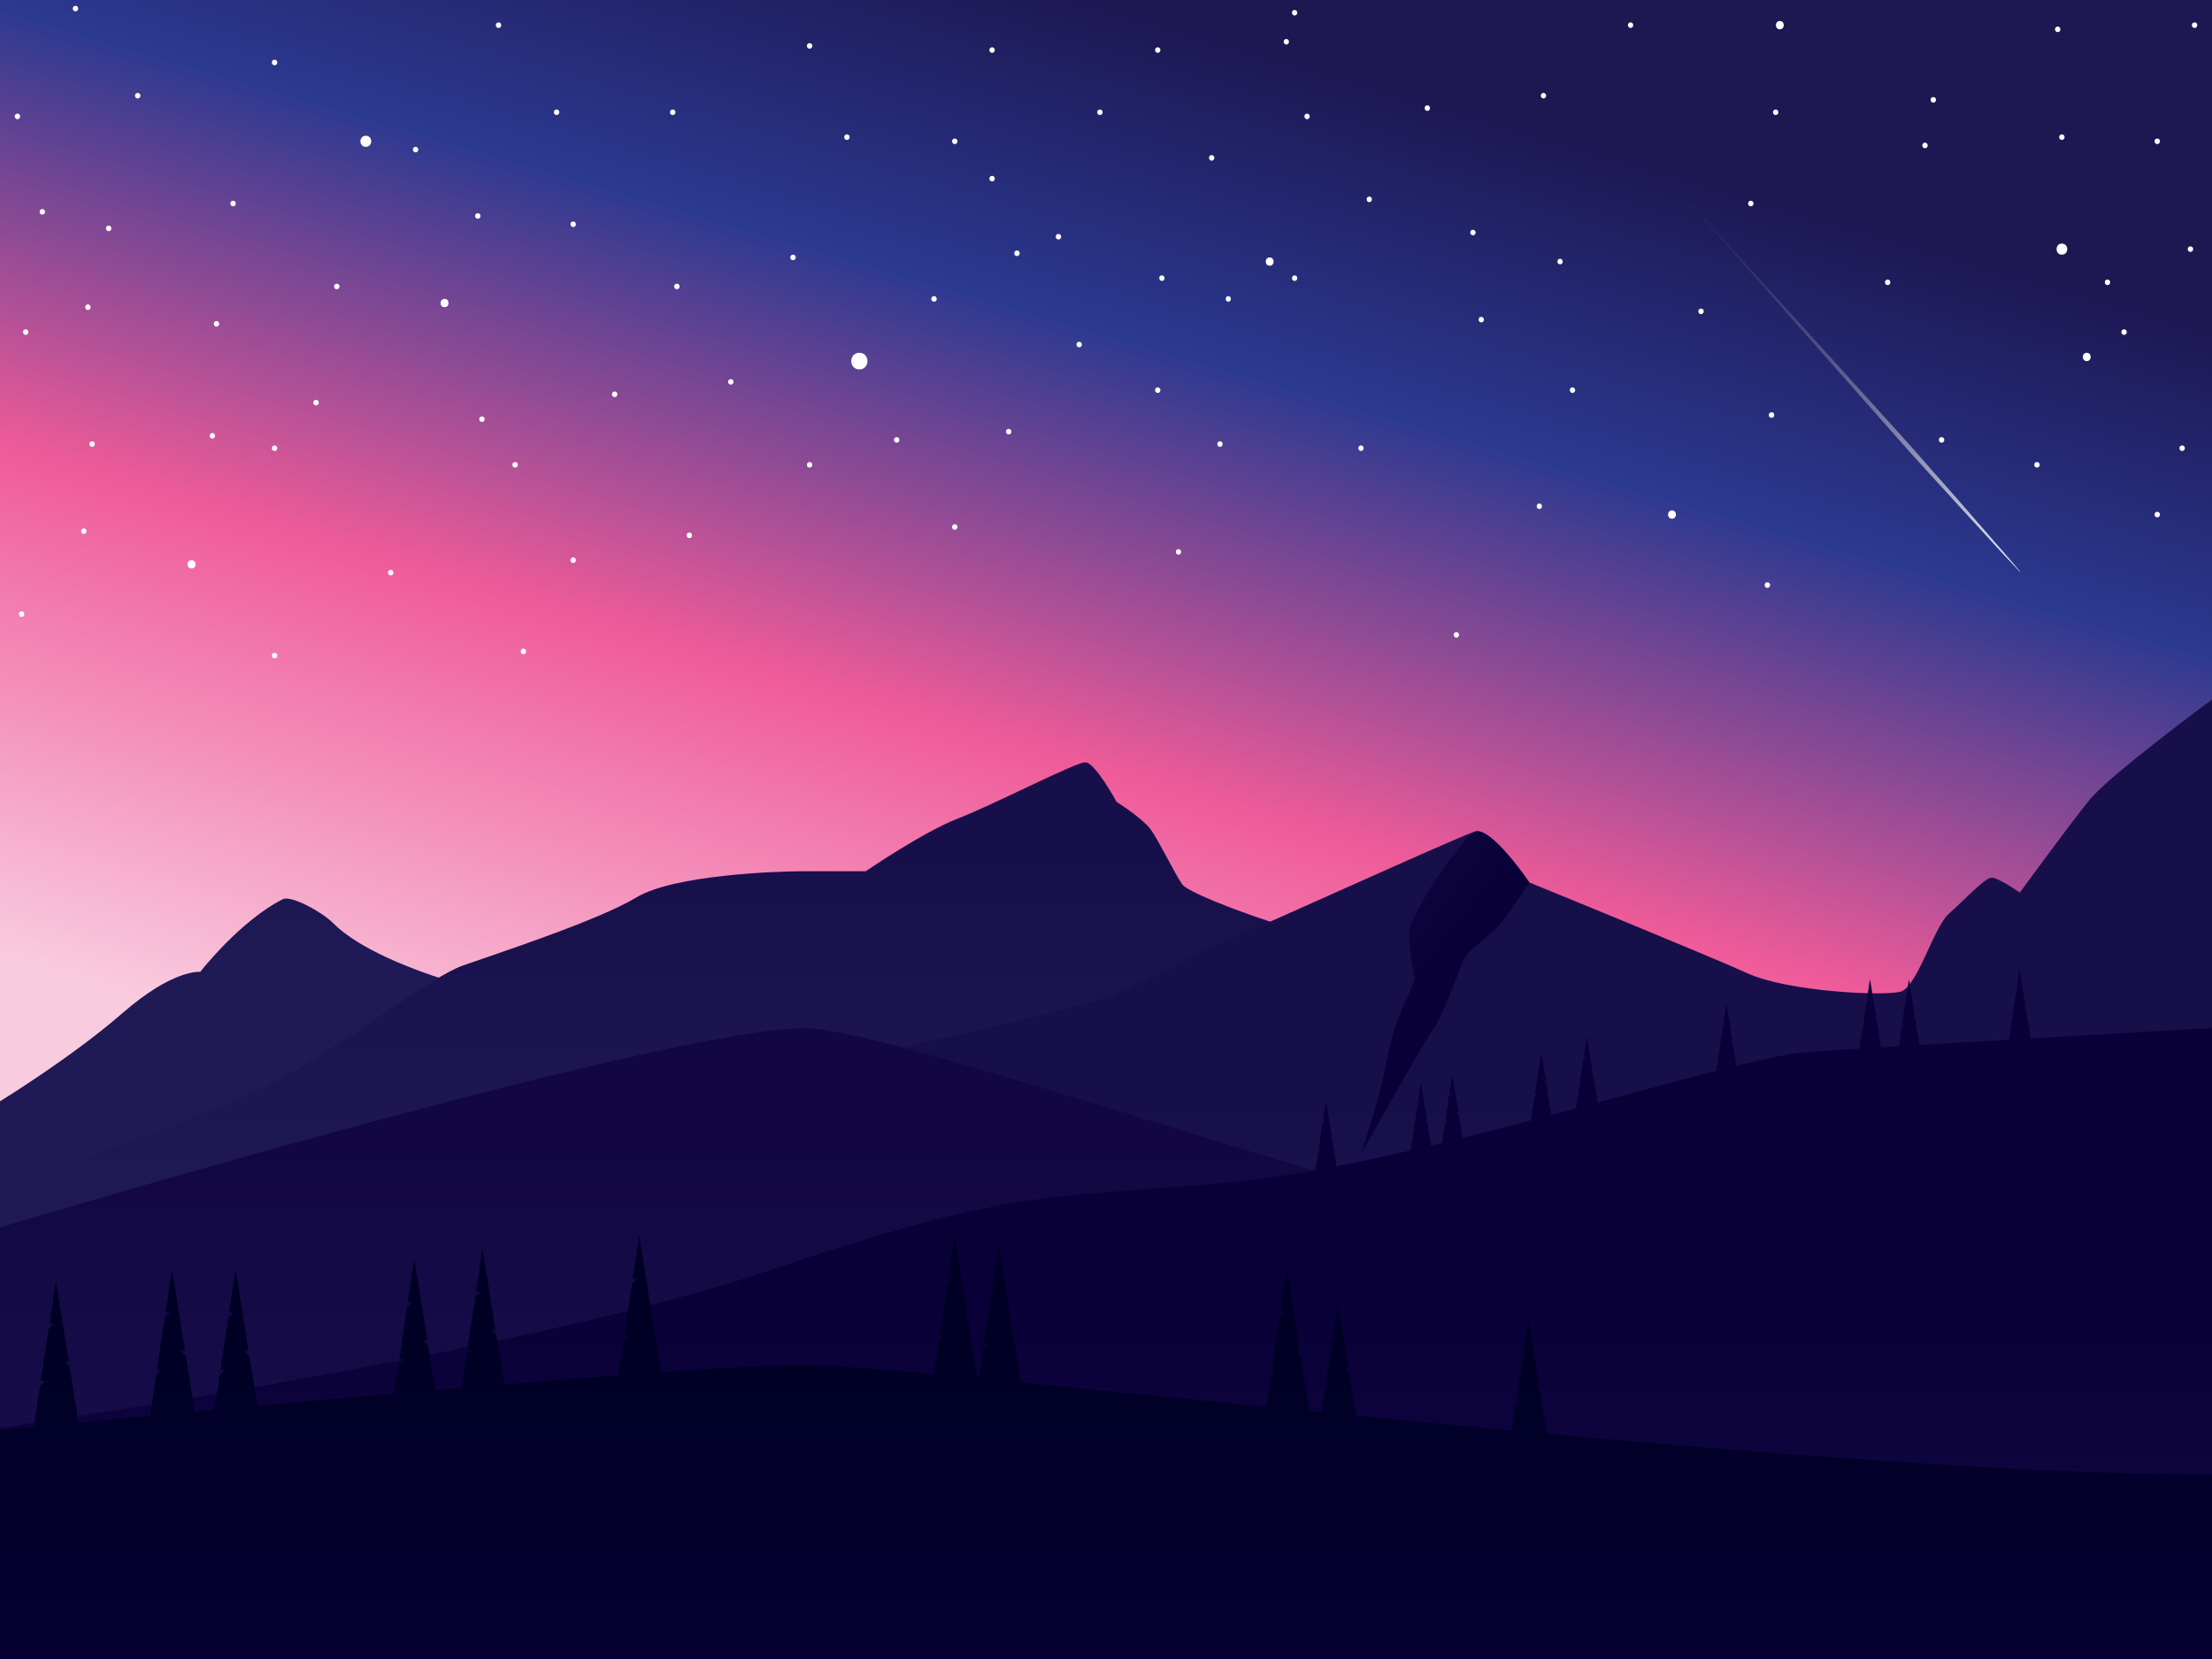 <?xml version="1.0" encoding="utf-8"?>
<!-- Generator: Adobe Illustrator 18.0.0, SVG Export Plug-In . SVG Version: 6.00 Build 0)  -->
<!DOCTYPE svg PUBLIC "-//W3C//DTD SVG 1.1//EN" "http://www.w3.org/Graphics/SVG/1.1/DTD/svg11.dtd">
<svg version="1.1" id="Layer_1" xmlns="http://www.w3.org/2000/svg" xmlns:xlink="http://www.w3.org/1999/xlink" x="0px" y="0px"
	 width="800px" height="600px" viewBox="0 0 800 600" enable-background="new 0 0 800 600" xml:space="preserve">
<rect x="0" y="0" width="800" height="600" fill="#333333" stroke="none"/>
<g>
	<linearGradient id="SVGID_1_" gradientUnits="userSpaceOnUse" x1="355.865" y1="450.562" x2="481.148" y2="23.172">
		<stop  offset="0" style="stop-color:#F9CBDF"/>
		<stop  offset="0.398" style="stop-color:#EF5B99"/>
		<stop  offset="0.742" style="stop-color:#2B3990"/>
		<stop  offset="1" style="stop-color:#1D1752"/>
	</linearGradient>
	<rect fill="url(#SVGID_1_)" width="800" height="600"/>
	<g>
		<linearGradient id="SVGID_2_" gradientUnits="userSpaceOnUse" x1="136.845" y1="345.07" x2="136.845" y2="258.015">
			<stop  offset="0" style="stop-color:#1F1955"/>
			<stop  offset="1" style="stop-color:#170F4A"/>
		</linearGradient>
		<path fill="url(#SVGID_2_)" d="M161.4,354.5c-28.1-9-37.6-17.3-41.2-20.9c-3.6-3.6-14.8-9.9-17.9-8.4
			c-15.5,7.8-29.9,26.3-29.9,26.3s-9.6-1.2-28.1,14.9S0,398.3,0,398.3v67.7V600h273.7V411.2C273.7,411.2,189.5,363.5,161.4,354.5z"
			/>
		<linearGradient id="SVGID_3_" gradientUnits="userSpaceOnUse" x1="400" y1="439.565" x2="400" y2="306.01">
			<stop  offset="0" style="stop-color:#1F1955"/>
			<stop  offset="1" style="stop-color:#170F4A"/>
		</linearGradient>
		<path fill="url(#SVGID_3_)" d="M0,429.8c0,0,78.4-26.9,102.3-40s53.2-36.4,65.1-40.6c11.9-4.2,49-16.3,62.7-24.6
			c13.7-8.3,51.4-9.5,60.3-9.5s22.7,0,22.7,0s20.9-14.3,33.4-19.1s42.4-20.3,46-20.3c3.6,0,11.3,14.3,11.3,14.3s9.6,6,12.5,10.2
			c3,4.2,8.4,15.5,11.3,19.7s59.7,26.9,143.3,38.8S800,384.4,800,384.4V600H0V429.8z"/>
		<linearGradient id="SVGID_4_" gradientUnits="userSpaceOnUse" x1="533.56" y1="538.56" x2="533.56" y2="395.87">
			<stop  offset="0" style="stop-color:#1F1955"/>
			<stop  offset="1" style="stop-color:#170F4A"/>
		</linearGradient>
		<path fill="url(#SVGID_4_)" d="M267.1,392.1c0,0,96.7-21.5,121.8-28.1c25.1-6.6,38.8-17.3,50.8-22.1s87.8-39.4,93.8-41.2
			s19.7,18.5,19.7,18.5s64.5,26.3,78.8,32.8c14.3,6.6,49.6,8.4,55.5,6.6s11.9-23.3,17.3-28.1s13.1-13.1,15.5-13.1s10.2,5.4,10.2,5.4
			s17.9-24.5,25.1-33.4c7.2-9,44.4-36.4,44.4-36.4v347H267.1V392.1z"/>
		<linearGradient id="SVGID_5_" gradientUnits="userSpaceOnUse" x1="400" y1="538.56" x2="400" y2="412.557">
			<stop  offset="0" style="stop-color:#170F4A"/>
			<stop  offset="1" style="stop-color:#120742"/>
		</linearGradient>
		<path fill="url(#SVGID_5_)" d="M0,443.9c0,0,245.1-73.4,292.1-72S650.9,493.2,800,493.2V600H0V443.9z"/>
		<g>
			<linearGradient id="SVGID_6_" gradientUnits="userSpaceOnUse" x1="400" y1="565.558" x2="400" y2="466.563">
				<stop  offset="0" style="stop-color:#120742"/>
				<stop  offset="1" style="stop-color:#080037"/>
			</linearGradient>
			<path fill="url(#SVGID_6_)" d="M0,516.3c0,0,187.3-26.2,277.3-56.5s98.1-25.9,166.6-32.1c68.5-6.2,181.4-45.2,209.6-47.2
				c28.2-2,146.5-8.7,146.5-8.7V600H0V516.3z"/>
			<linearGradient id="SVGID_7_" gradientUnits="userSpaceOnUse" x1="557.552" y1="565.558" x2="557.552" y2="466.563">
				<stop  offset="0" style="stop-color:#120742"/>
				<stop  offset="1" style="stop-color:#080037"/>
			</linearGradient>
			<polygon fill="url(#SVGID_7_)" points="560.6,400.2 560.5,400.2 559.6,399.4 560.4,399.4 559.2,391.7 558.3,390.8 559.1,390.8 
				557.4,380.5 555.1,395.8 555.9,395.8 555,396.7 553.1,409.5 562,409.5 			"/>
			<linearGradient id="SVGID_8_" gradientUnits="userSpaceOnUse" x1="574.058" y1="565.558" x2="574.058" y2="466.563">
				<stop  offset="0" style="stop-color:#120742"/>
				<stop  offset="1" style="stop-color:#080037"/>
			</linearGradient>
			<polygon fill="url(#SVGID_8_)" points="576.3,389.3 575.4,388.5 576.1,388.5 573.9,374.7 572.8,382 573.6,382 572.7,382.8 
				572.7,382.8 571.3,391.7 572.1,391.7 571.2,392.5 569.6,403.4 578.5,403.4 			"/>
			<linearGradient id="SVGID_9_" gradientUnits="userSpaceOnUse" x1="624.522" y1="565.558" x2="624.522" y2="466.563">
				<stop  offset="0" style="stop-color:#120742"/>
				<stop  offset="1" style="stop-color:#080037"/>
			</linearGradient>
			<polygon fill="url(#SVGID_9_)" points="626.7,377.4 625.9,376.6 626.6,376.6 624.4,362.7 623.3,370.1 624,370.1 623.2,370.9 
				623.2,370.9 621.8,379.8 622.6,379.8 621.7,380.6 620.1,391.5 629,391.5 			"/>
			<linearGradient id="SVGID_10_" gradientUnits="userSpaceOnUse" x1="676.479" y1="565.558" x2="676.479" y2="466.563">
				<stop  offset="0" style="stop-color:#120742"/>
				<stop  offset="1" style="stop-color:#080037"/>
			</linearGradient>
			<polygon fill="url(#SVGID_10_)" points="678.7,368.7 677.8,367.9 678.6,367.9 676.3,354.1 675.2,361.4 676,361.4 675.1,362.2 
				675.1,362.2 673.8,371.1 674.5,371.1 673.6,371.9 672,382.8 680.9,382.8 			"/>
			<linearGradient id="SVGID_11_" gradientUnits="userSpaceOnUse" x1="690.514" y1="565.558" x2="690.514" y2="466.563">
				<stop  offset="0" style="stop-color:#120742"/>
				<stop  offset="1" style="stop-color:#080037"/>
			</linearGradient>
			<polygon fill="url(#SVGID_11_)" points="692.7,368.7 691.9,367.9 692.6,367.9 690.4,354.1 689.3,361.4 690,361.4 689.2,362.2 
				689.1,362.2 687.8,371.1 688.5,371.1 687.7,371.9 686,382.8 695,382.8 			"/>
			<linearGradient id="SVGID_12_" gradientUnits="userSpaceOnUse" x1="730.527" y1="565.558" x2="730.527" y2="466.563">
				<stop  offset="0" style="stop-color:#120742"/>
				<stop  offset="1" style="stop-color:#080037"/>
			</linearGradient>
			<polygon fill="url(#SVGID_12_)" points="732.7,365.1 731.9,364.3 732.6,364.3 730.4,350.5 729.3,357.8 730,357.8 729.2,358.6 
				729.2,358.6 727.8,367.6 728.6,367.6 727.7,368.4 726.1,379.2 735,379.2 			"/>
			<linearGradient id="SVGID_13_" gradientUnits="userSpaceOnUse" x1="525.385" y1="565.558" x2="525.385" y2="466.563">
				<stop  offset="0" style="stop-color:#120742"/>
				<stop  offset="1" style="stop-color:#080037"/>
			</linearGradient>
			<polygon fill="url(#SVGID_13_)" points="527.6,403.1 526.7,402.3 527.5,402.3 525.2,388.5 524.1,395.8 524.9,395.8 524,396.6 
				524,396.6 522.7,405.6 523.4,405.6 522.6,406.4 520.9,417.2 529.8,417.2 			"/>
			<linearGradient id="SVGID_14_" gradientUnits="userSpaceOnUse" x1="514.038" y1="565.558" x2="514.038" y2="466.563">
				<stop  offset="0" style="stop-color:#120742"/>
				<stop  offset="1" style="stop-color:#080037"/>
			</linearGradient>
			<polygon fill="url(#SVGID_14_)" points="516.2,406.1 515.4,405.3 516.1,405.3 513.9,391.5 512.8,398.8 513.5,398.8 512.7,399.6 
				512.7,399.6 511.3,408.5 512.1,408.5 511.2,409.3 509.6,420.2 518.5,420.2 			"/>
			<linearGradient id="SVGID_15_" gradientUnits="userSpaceOnUse" x1="479.699" y1="565.558" x2="479.699" y2="466.563">
				<stop  offset="0" style="stop-color:#120742"/>
				<stop  offset="1" style="stop-color:#080037"/>
			</linearGradient>
			<polygon fill="url(#SVGID_15_)" points="481.9,412.7 481.1,411.9 481.8,411.9 479.6,398 478.4,405.4 479.2,405.4 478.3,406.2 
				478.3,406.2 477,415.1 477.7,415.1 476.9,415.9 475.2,426.8 484.2,426.8 			"/>
		</g>
		<linearGradient id="SVGID_16_" gradientUnits="userSpaceOnUse" x1="483.047" y1="334.853" x2="516.046" y2="360.352">
			<stop  offset="0" style="stop-color:#120742"/>
			<stop  offset="1" style="stop-color:#080037"/>
		</linearGradient>
		<path fill="url(#SVGID_16_)" d="M509.6,337.8c0.2,7.2,2,15.1,2,16.3c0,1.2-5.8,12.9-7.2,17.8s-2.7,10.2-4,17.2
			c-1.3,7-8.1,28.2-8.1,28.2s22-39.5,26.2-45.4c4.2-5.9,9.5-22.4,11.3-25.6c1.8-3.1,9.5-8.1,13-12.5c3.6-4.5,10.3-14.5,10.3-14.5
			s-13.7-20.3-19.7-18.5C529.4,302.3,509.4,330.6,509.6,337.8z"/>
		<g>
			<g>
				<linearGradient id="SVGID_17_" gradientUnits="userSpaceOnUse" x1="20.522" y1="490.562" x2="20.522" y2="657.054">
					<stop  offset="0" style="stop-color:#000025"/>
					<stop  offset="1" style="stop-color:#080037"/>
				</linearGradient>
				<polygon fill="url(#SVGID_17_)" points="25.2,494.3 23.4,492.6 24.9,492.6 20.2,463.1 17.9,478.7 19.5,478.7 17.6,480.5 
					17.6,480.4 14.7,499.5 16.3,499.5 14.5,501.2 11,524.3 30,524.3 				"/>
				<linearGradient id="SVGID_18_" gradientUnits="userSpaceOnUse" x1="62.522" y1="490.562" x2="62.522" y2="657.054">
					<stop  offset="0" style="stop-color:#000025"/>
					<stop  offset="1" style="stop-color:#080037"/>
				</linearGradient>
				<polygon fill="url(#SVGID_18_)" points="67.2,490.3 65.4,488.6 66.9,488.6 62.2,459.1 59.9,474.7 61.5,474.7 59.6,476.5 
					59.6,476.4 56.7,495.5 58.3,495.5 56.5,497.2 53,520.3 72,520.3 				"/>
				<linearGradient id="SVGID_19_" gradientUnits="userSpaceOnUse" x1="85.489" y1="490.562" x2="85.489" y2="657.054">
					<stop  offset="0" style="stop-color:#000025"/>
					<stop  offset="1" style="stop-color:#080037"/>
				</linearGradient>
				<polygon fill="url(#SVGID_19_)" points="90.2,490.3 88.4,488.6 89.9,488.6 85.2,459.1 82.8,474.7 84.4,474.7 82.6,476.5 
					82.6,476.4 79.7,495.5 81.3,495.5 79.5,497.2 76,520.3 95,520.3 				"/>
				<linearGradient id="SVGID_20_" gradientUnits="userSpaceOnUse" x1="150.156" y1="490.562" x2="150.156" y2="657.054">
					<stop  offset="0" style="stop-color:#000025"/>
					<stop  offset="1" style="stop-color:#080037"/>
				</linearGradient>
				<polygon fill="url(#SVGID_20_)" points="154.8,486.5 153,484.8 154.6,484.8 149.8,455.3 147.5,471 149.1,471 147.3,472.7 
					147.2,472.7 144.4,491.7 146,491.7 144.1,493.4 140.6,516.6 159.7,516.6 				"/>
				<linearGradient id="SVGID_21_" gradientUnits="userSpaceOnUse" x1="174.823" y1="490.562" x2="174.823" y2="657.054">
					<stop  offset="0" style="stop-color:#000025"/>
					<stop  offset="1" style="stop-color:#080037"/>
				</linearGradient>
				<polygon fill="url(#SVGID_21_)" points="179.5,482.7 177.7,481.1 179.2,481.1 174.5,451.5 172.2,467.2 173.8,467.2 171.9,468.9 
					171.9,468.9 169,487.9 170.6,487.9 168.8,489.6 165.3,512.8 184.3,512.8 				"/>
				<linearGradient id="SVGID_22_" gradientUnits="userSpaceOnUse" x1="231.489" y1="490.562" x2="231.489" y2="657.054">
					<stop  offset="0" style="stop-color:#000025"/>
					<stop  offset="1" style="stop-color:#080037"/>
				</linearGradient>
				<polygon fill="url(#SVGID_22_)" points="236.2,478.1 234.4,476.4 235.9,476.4 231.2,446.9 228.8,462.5 230.4,462.5 228.6,464.3 
					228.6,464.2 225.7,483.3 227.3,483.3 225.5,485 222,508.1 241,508.1 				"/>
				<linearGradient id="SVGID_23_" gradientUnits="userSpaceOnUse" x1="345.489" y1="490.562" x2="345.489" y2="657.054">
					<stop  offset="0" style="stop-color:#000025"/>
					<stop  offset="1" style="stop-color:#080037"/>
				</linearGradient>
				<polygon fill="url(#SVGID_23_)" points="350.2,478.1 348.4,476.4 349.9,476.4 345.2,446.9 342.8,462.5 344.4,462.5 342.6,464.3 
					342.6,464.2 339.7,483.3 341.3,483.3 339.5,485 336,508.1 355,508.1 				"/>
				<linearGradient id="SVGID_24_" gradientUnits="userSpaceOnUse" x1="361.489" y1="490.562" x2="361.489" y2="657.054">
					<stop  offset="0" style="stop-color:#000025"/>
					<stop  offset="1" style="stop-color:#080037"/>
				</linearGradient>
				<polygon fill="url(#SVGID_24_)" points="366.2,480.9 364.4,479.2 365.9,479.2 361.2,449.7 358.8,465.4 360.4,465.4 358.6,467.1 
					358.6,467.1 355.7,486.1 357.3,486.1 355.5,487.8 352,511 371,511 				"/>
				<linearGradient id="SVGID_25_" gradientUnits="userSpaceOnUse" x1="465.718" y1="490.562" x2="465.718" y2="657.054">
					<stop  offset="0" style="stop-color:#000025"/>
					<stop  offset="1" style="stop-color:#080037"/>
				</linearGradient>
				<polygon fill="url(#SVGID_25_)" points="470.4,490.3 468.6,488.6 470.1,488.6 465.4,459.1 463.1,474.7 464.7,474.7 462.8,476.5 
					462.8,476.4 459.9,495.5 461.5,495.5 459.7,497.2 456.2,520.3 475.2,520.3 				"/>
				<linearGradient id="SVGID_26_" gradientUnits="userSpaceOnUse" x1="484.162" y1="490.562" x2="484.162" y2="657.054">
					<stop  offset="0" style="stop-color:#000025"/>
					<stop  offset="1" style="stop-color:#080037"/>
				</linearGradient>
				<polygon fill="url(#SVGID_26_)" points="487.9,496.1 486.5,494.8 487.7,494.8 483.9,471 482,483.6 483.3,483.6 481.8,485 
					481.8,485 479.5,500.3 480.8,500.3 479.3,501.7 476.5,520.3 491.8,520.3 				"/>
				<linearGradient id="SVGID_27_" gradientUnits="userSpaceOnUse" x1="553.055" y1="490.562" x2="553.055" y2="657.054">
					<stop  offset="0" style="stop-color:#000025"/>
					<stop  offset="1" style="stop-color:#080037"/>
				</linearGradient>
				<polygon fill="url(#SVGID_27_)" points="556.8,502.2 555.4,500.9 556.6,500.9 552.8,477.1 550.9,489.7 552.2,489.7 550.7,491.1 
					550.7,491.1 548.4,506.4 549.7,506.4 548.2,507.8 545.4,526.4 560.7,526.4 				"/>
			</g>
			<linearGradient id="SVGID_28_" gradientUnits="userSpaceOnUse" x1="400" y1="490.562" x2="400" y2="657.054">
				<stop  offset="0" style="stop-color:#000025"/>
				<stop  offset="1" style="stop-color:#080037"/>
			</linearGradient>
			<path fill="url(#SVGID_28_)" d="M0,517.2c0,0,245.1-24,292.1-23.5s358.8,39.6,507.9,39.6V600H0V517.2z"/>
		</g>
	</g>
	
		<linearGradient id="SVGID_29_" gradientUnits="userSpaceOnUse" x1="766.06" y1="170.499" x2="585.617" y2="59.015" gradientTransform="matrix(0.956 0.294 -0.294 0.956 51.69 -175.966)">
		<stop  offset="0" style="stop-color:#FFFFFF"/>
		<stop  offset="1" style="stop-color:#1D1752;stop-opacity:0"/>
	</linearGradient>
	<path fill="url(#SVGID_29_)" d="M592.4,52.3c0,0,34.7,38.4,69.5,76.8c8.7,9.6,17.4,19.2,25.5,28.2c4,4.5,8,8.9,11.6,13.1
		c3.7,4.2,7.2,8.1,10.4,11.8c3.2,3.7,6.1,7,8.7,10c2.6,3,4.8,5.6,6.7,7.7c3.7,4.3,5.8,6.8,5.8,6.8l-0.1,0.1c0,0-2.2-2.4-6.1-6.5
		c-1.9-2.1-4.3-4.6-6.9-7.5c-2.7-2.9-5.7-6.2-9-9.8c-3.3-3.6-6.8-7.5-10.6-11.6c-3.8-4.1-7.7-8.5-11.7-13
		c-8.1-9.1-16.6-18.8-25.2-28.5c-34.3-38.8-68.7-77.5-68.7-77.5L592.4,52.3z"/>
	<g>
		<g>
			<path fill="#FFFFFF" d="M30.3,193.1c1.3,0,1.3-2,0-2C29,191.1,29,193.1,30.3,193.1L30.3,193.1z"/>
		</g>
		<g>
			<path fill="#FFFFFF" d="M99.3,238.1c1.3,0,1.3-2,0-2S98,238.1,99.3,238.1L99.3,238.1z"/>
		</g>
		<g>
			<path fill="#FFFFFF" d="M189.3,236.6c1.3,0,1.3-2,0-2C188,234.6,188,236.6,189.3,236.6L189.3,236.6z"/>
		</g>
		<g>
			<path fill="#FFFFFF" d="M141.3,208.1c1.3,0,1.3-2,0-2S140,208.1,141.3,208.1L141.3,208.1z"/>
		</g>
		<g>
			<path fill="#FFFFFF" d="M292.8,169.1c1.3,0,1.3-2,0-2S291.5,169.1,292.8,169.1L292.8,169.1z"/>
		</g>
		<g>
			<path fill="#FFFFFF" d="M345.3,191.6c1.3,0,1.3-2,0-2S344,191.6,345.3,191.6L345.3,191.6z"/>
		</g>
		<g>
			<path fill="#FFFFFF" d="M492.2,163.1c1.3,0,1.3-2,0-2S491,163.1,492.2,163.1L492.2,163.1z"/>
		</g>
		<g>
			<path fill="#FFFFFF" d="M418.7,142.1c1.3,0,1.3-2,0-2S417.5,142.1,418.7,142.1L418.7,142.1z"/>
		</g>
		<g>
			<path fill="#FFFFFF" d="M535.7,116.6c1.3,0,1.3-2,0-2S534.5,116.6,535.7,116.6L535.7,116.6z"/>
		</g>
		<g>
			<path fill="#FFFFFF" d="M568.7,142.1c1.3,0,1.3-2,0-2S567.5,142.1,568.7,142.1L568.7,142.1z"/>
		</g>
		<g>
			<path fill="#FFFFFF" d="M426.2,200.6c1.3,0,1.3-2,0-2S425,200.6,426.2,200.6L426.2,200.6z"/>
		</g>
		<g>
			<path fill="#FFFFFF" d="M526.7,230.6c1.3,0,1.3-2,0-2S525.5,230.6,526.7,230.6L526.7,230.6z"/>
		</g>
		<g>
			<path fill="#FFFFFF" d="M639.2,212.6c1.3,0,1.3-2,0-2S637.9,212.6,639.2,212.6L639.2,212.6z"/>
		</g>
		<g>
			<path fill="#FFFFFF" d="M604.7,187.6c1.9,0,1.9-3,0-3C602.8,184.6,602.8,187.6,604.7,187.6L604.7,187.6z"/>
		</g>
		<g>
			<path fill="#FFFFFF" d="M754.7,130.6c1.9,0,1.9-3,0-3C752.8,127.6,752.8,130.6,754.7,130.6L754.7,130.6z"/>
		</g>
		<g>
			<path fill="#FFFFFF" d="M789.2,163.1c1.3,0,1.3-2,0-2S787.9,163.1,789.2,163.1L789.2,163.1z"/>
		</g>
		<g>
			<path fill="#FFFFFF" d="M702.2,160.1c1.3,0,1.3-2,0-2S700.9,160.1,702.2,160.1L702.2,160.1z"/>
		</g>
		<g>
			<path fill="#FFFFFF" d="M780.2,52.1c1.3,0,1.3-2,0-2C778.9,50.1,778.9,52.1,780.2,52.1L780.2,52.1z"/>
		</g>
		<g>
			<path fill="#FFFFFF" d="M745.7,92.1c2.6,0,2.6-4,0-4S743.2,92.1,745.7,92.1L745.7,92.1z"/>
		</g>
		<g>
			<path fill="#FFFFFF" d="M615.2,113.6c1.3,0,1.3-2,0-2S613.9,113.6,615.2,113.6L615.2,113.6z"/>
		</g>
		<g>
			<path fill="#FFFFFF" d="M532.7,85.1c1.3,0,1.3-2,0-2S531.5,85.1,532.7,85.1L532.7,85.1z"/>
		</g>
		<g>
			<path fill="#FFFFFF" d="M468.2,101.6c1.3,0,1.3-2,0-2S467,101.6,468.2,101.6L468.2,101.6z"/>
		</g>
		<g>
			<path fill="#FFFFFF" d="M459.2,96.1c1.9,0,1.9-3,0-3S457.3,96.1,459.2,96.1L459.2,96.1z"/>
		</g>
		<g>
			<path fill="#FFFFFF" d="M444.2,109.1c1.3,0,1.3-2,0-2C443,107.1,443,109.1,444.2,109.1L444.2,109.1z"/>
		</g>
		<g>
			<path fill="#FFFFFF" d="M390.3,125.6c1.3,0,1.3-2,0-2S389,125.6,390.3,125.6L390.3,125.6z"/>
		</g>
		<g>
			<path fill="#FFFFFF" d="M337.8,109.1c1.3,0,1.3-2,0-2S336.5,109.1,337.8,109.1L337.8,109.1z"/>
		</g>
		<g>
			<path fill="#FFFFFF" d="M310.8,133.6c3.9,0,3.9-6,0-6S306.9,133.6,310.8,133.6L310.8,133.6z"/>
		</g>
		<g>
			<path fill="#FFFFFF" d="M364.8,157.1c1.3,0,1.3-2,0-2S363.5,157.1,364.8,157.1L364.8,157.1z"/>
		</g>
		<g>
			<path fill="#FFFFFF" d="M324.3,160.1c1.3,0,1.3-2,0-2S323,160.1,324.3,160.1L324.3,160.1z"/>
		</g>
		<g>
			<path fill="#FFFFFF" d="M264.3,139.1c1.3,0,1.3-2,0-2S263,139.1,264.3,139.1L264.3,139.1z"/>
		</g>
		<g>
			<path fill="#FFFFFF" d="M244.8,104.6c1.3,0,1.3-2,0-2S243.5,104.6,244.8,104.6L244.8,104.6z"/>
		</g>
		<g>
			<path fill="#FFFFFF" d="M186.3,169.1c1.3,0,1.3-2,0-2C185,167.1,185,169.1,186.3,169.1L186.3,169.1z"/>
		</g>
		<g>
			<path fill="#FFFFFF" d="M249.3,194.6c1.3,0,1.3-2,0-2S248,194.6,249.3,194.6L249.3,194.6z"/>
		</g>
		<g>
			<path fill="#FFFFFF" d="M207.3,203.6c1.3,0,1.3-2,0-2C206,201.6,206,203.6,207.3,203.6L207.3,203.6z"/>
		</g>
		<g>
			<path fill="#FFFFFF" d="M174.3,152.6c1.3,0,1.3-2,0-2S173,152.6,174.3,152.6L174.3,152.6z"/>
		</g>
		<g>
			<path fill="#FFFFFF" d="M114.3,146.6c1.3,0,1.3-2,0-2C113,144.6,113,146.6,114.3,146.6L114.3,146.6z"/>
		</g>
		<g>
			<path fill="#FFFFFF" d="M222.3,143.6c1.3,0,1.3-2,0-2C221,141.6,221,143.6,222.3,143.6L222.3,143.6z"/>
		</g>
		<g>
			<path fill="#FFFFFF" d="M160.8,111.1c1.9,0,1.9-3,0-3S158.8,111.1,160.8,111.1L160.8,111.1z"/>
		</g>
		<g>
			<path fill="#FFFFFF" d="M78.3,118.1c1.3,0,1.3-2,0-2C77,116.1,77,118.1,78.3,118.1L78.3,118.1z"/>
		</g>
		<g>
			<path fill="#FFFFFF" d="M76.8,158.6c1.3,0,1.3-2,0-2C75.5,156.6,75.5,158.6,76.8,158.6L76.8,158.6z"/>
		</g>
		<g>
			<path fill="#FFFFFF" d="M99.3,163.1c1.3,0,1.3-2,0-2S98,163.1,99.3,163.1L99.3,163.1z"/>
		</g>
		<g>
			<path fill="#FFFFFF" d="M31.8,112.1c1.3,0,1.3-2,0-2S30.5,112.1,31.8,112.1L31.8,112.1z"/>
		</g>
		<g>
			<path fill="#FFFFFF" d="M9.3,121.1c1.3,0,1.3-2,0-2S8,121.1,9.3,121.1L9.3,121.1z"/>
		</g>
		<g>
			<path fill="#FFFFFF" d="M15.3,77.6c1.3,0,1.3-2,0-2S14,77.6,15.3,77.6L15.3,77.6z"/>
		</g>
		<g>
			<path fill="#FFFFFF" d="M121.8,104.6c1.3,0,1.3-2,0-2C120.5,102.6,120.5,104.6,121.8,104.6L121.8,104.6z"/>
		</g>
		<g>
			<path fill="#FFFFFF" d="M207.3,82.1c1.3,0,1.3-2,0-2C206,80.1,206,82.1,207.3,82.1L207.3,82.1z"/>
		</g>
		<g>
			<path fill="#FFFFFF" d="M286.8,94.1c1.3,0,1.3-2,0-2C285.5,92.1,285.5,94.1,286.8,94.1L286.8,94.1z"/>
		</g>
		<g>
			<path fill="#FFFFFF" d="M367.8,92.6c1.3,0,1.3-2,0-2S366.5,92.6,367.8,92.6L367.8,92.6z"/>
		</g>
		<g>
			<path fill="#FFFFFF" d="M382.8,86.6c1.3,0,1.3-2,0-2S381.5,86.6,382.8,86.6L382.8,86.6z"/>
		</g>
		<g>
			<path fill="#FFFFFF" d="M420.2,101.6c1.3,0,1.3-2,0-2S419,101.6,420.2,101.6L420.2,101.6z"/>
		</g>
		<g>
			<path fill="#FFFFFF" d="M495.2,73.1c1.3,0,1.3-2,0-2S494,73.1,495.2,73.1L495.2,73.1z"/>
		</g>
		<g>
			<path fill="#FFFFFF" d="M564.2,95.6c1.3,0,1.3-2,0-2S563,95.6,564.2,95.6L564.2,95.6z"/>
		</g>
		<g>
			<path fill="#FFFFFF" d="M633.2,74.6c1.3,0,1.3-2,0-2S631.9,74.6,633.2,74.6L633.2,74.6z"/>
		</g>
		<g>
			<path fill="#FFFFFF" d="M682.7,103.1c1.3,0,1.3-2,0-2S681.4,103.1,682.7,103.1L682.7,103.1z"/>
		</g>
		<g>
			<path fill="#FFFFFF" d="M762.2,103.1c1.3,0,1.3-2,0-2S760.9,103.1,762.2,103.1L762.2,103.1z"/>
		</g>
		<g>
			<path fill="#FFFFFF" d="M768.2,121.1c1.3,0,1.3-2,0-2S766.9,121.1,768.2,121.1L768.2,121.1z"/>
		</g>
		<g>
			<path fill="#FFFFFF" d="M556.7,184.1c1.3,0,1.3-2,0-2S555.5,184.1,556.7,184.1L556.7,184.1z"/>
		</g>
		<g>
			<path fill="#FFFFFF" d="M441.2,161.6c1.3,0,1.3-2,0-2S440,161.6,441.2,161.6L441.2,161.6z"/>
		</g>
		<g>
			<path fill="#FFFFFF" d="M640.7,151.1c1.3,0,1.3-2,0-2S639.4,151.1,640.7,151.1L640.7,151.1z"/>
		</g>
		<g>
			<path fill="#FFFFFF" d="M736.7,169.1c1.3,0,1.3-2,0-2S735.4,169.1,736.7,169.1L736.7,169.1z"/>
		</g>
		<g>
			<path fill="#FFFFFF" d="M780.2,187.1c1.3,0,1.3-2,0-2C778.9,185.1,778.9,187.1,780.2,187.1L780.2,187.1z"/>
		</g>
		<g>
			<path fill="#FFFFFF" d="M69.3,205.6c1.9,0,1.9-3,0-3C67.3,202.6,67.3,205.6,69.3,205.6L69.3,205.6z"/>
		</g>
		<g>
			<path fill="#FFFFFF" d="M7.8,223.1c1.3,0,1.3-2,0-2S6.5,223.1,7.8,223.1L7.8,223.1z"/>
		</g>
		<g>
			<path fill="#FFFFFF" d="M33.3,161.6c1.3,0,1.3-2,0-2C32,159.6,32,161.6,33.3,161.6L33.3,161.6z"/>
		</g>
		<g>
			<path fill="#FFFFFF" d="M84.3,74.6c1.3,0,1.3-2,0-2C83,72.6,83,74.6,84.3,74.6L84.3,74.6z"/>
		</g>
		<g>
			<path fill="#FFFFFF" d="M99.3,23.6c1.3,0,1.3-2,0-2S98,23.6,99.3,23.6L99.3,23.6z"/>
		</g>
		<g>
			<path fill="#FFFFFF" d="M49.8,35.6c1.3,0,1.3-2,0-2C48.5,33.6,48.5,35.6,49.8,35.6L49.8,35.6z"/>
		</g>
		<g>
			<path fill="#FFFFFF" d="M27.3,4.1c1.3,0,1.3-2,0-2S26,4.1,27.3,4.1L27.3,4.1z"/>
		</g>
		<g>
			<path fill="#FFFFFF" d="M180.3,10.1c1.3,0,1.3-2,0-2S179,10.1,180.3,10.1L180.3,10.1z"/>
		</g>
		<g>
			<path fill="#FFFFFF" d="M132.3,53.1c2.6,0,2.6-4,0-4C129.7,49.1,129.7,53.1,132.3,53.1L132.3,53.1z"/>
		</g>
		<g>
			<path fill="#FFFFFF" d="M150.3,55.1c1.3,0,1.3-2,0-2C149,53.1,149,55.1,150.3,55.1L150.3,55.1z"/>
		</g>
		<g>
			<path fill="#FFFFFF" d="M172.8,79.1c1.3,0,1.3-2,0-2C171.5,77.1,171.5,79.1,172.8,79.1L172.8,79.1z"/>
		</g>
		<g>
			<path fill="#FFFFFF" d="M243.3,41.6c1.3,0,1.3-2,0-2C242,39.6,242,41.6,243.3,41.6L243.3,41.6z"/>
		</g>
		<g>
			<path fill="#FFFFFF" d="M201.3,41.6c1.3,0,1.3-2,0-2S200,41.6,201.3,41.6L201.3,41.6z"/>
		</g>
		<g>
			<path fill="#FFFFFF" d="M292.8,17.6c1.3,0,1.3-2,0-2S291.5,17.6,292.8,17.6L292.8,17.6z"/>
		</g>
		<g>
			<path fill="#FFFFFF" d="M306.3,50.6c1.3,0,1.3-2,0-2S305,50.6,306.3,50.6L306.3,50.6z"/>
		</g>
		<g>
			<path fill="#FFFFFF" d="M358.8,65.6c1.3,0,1.3-2,0-2S357.5,65.6,358.8,65.6L358.8,65.6z"/>
		</g>
		<g>
			<path fill="#FFFFFF" d="M345.3,52.1c1.3,0,1.3-2,0-2S344,52.1,345.3,52.1L345.3,52.1z"/>
		</g>
		<g>
			<path fill="#FFFFFF" d="M418.7,19.1c1.3,0,1.3-2,0-2S417.5,19.1,418.7,19.1L418.7,19.1z"/>
		</g>
		<g>
			<path fill="#FFFFFF" d="M397.8,41.6c1.3,0,1.3-2,0-2S396.5,41.6,397.8,41.6L397.8,41.6z"/>
		</g>
		<g>
			<path fill="#FFFFFF" d="M472.7,43.1c1.3,0,1.3-2,0-2S471.5,43.1,472.7,43.1L472.7,43.1z"/>
		</g>
		<g>
			<path fill="#FFFFFF" d="M438.2,58.1c1.3,0,1.3-2,0-2S437,58.1,438.2,58.1L438.2,58.1z"/>
		</g>
		<g>
			<path fill="#FFFFFF" d="M358.8,19.1c1.3,0,1.3-2,0-2S357.5,19.1,358.8,19.1L358.8,19.1z"/>
		</g>
		<g>
			<path fill="#FFFFFF" d="M468.2,5.6c1.3,0,1.3-2,0-2S467,5.6,468.2,5.6L468.2,5.6z"/>
		</g>
		<g>
			<path fill="#FFFFFF" d="M465.2,16.1c1.3,0,1.3-2,0-2S464,16.1,465.2,16.1L465.2,16.1z"/>
		</g>
		<g>
			<path fill="#FFFFFF" d="M516.2,40.1c1.3,0,1.3-2,0-2S515,40.1,516.2,40.1L516.2,40.1z"/>
		</g>
		<g>
			<path fill="#FFFFFF" d="M589.7,10.1c1.3,0,1.3-2,0-2S588.5,10.1,589.7,10.1L589.7,10.1z"/>
		</g>
		<g>
			<path fill="#FFFFFF" d="M558.2,35.6c1.3,0,1.3-2,0-2S557,35.6,558.2,35.6L558.2,35.6z"/>
		</g>
		<g>
			<path fill="#FFFFFF" d="M642.2,41.6c1.3,0,1.3-2,0-2S640.9,41.6,642.2,41.6L642.2,41.6z"/>
		</g>
		<g>
			<path fill="#FFFFFF" d="M744.2,11.6c1.3,0,1.3-2,0-2S742.9,11.6,744.2,11.6L744.2,11.6z"/>
		</g>
		<g>
			<path fill="#FFFFFF" d="M699.2,37.1c1.3,0,1.3-2,0-2S697.9,37.1,699.2,37.1L699.2,37.1z"/>
		</g>
		<g>
			<path fill="#FFFFFF" d="M696.2,53.6c1.3,0,1.3-2,0-2S694.9,53.6,696.2,53.6L696.2,53.6z"/>
		</g>
		<g>
			<path fill="#FFFFFF" d="M745.7,50.6c1.3,0,1.3-2,0-2S744.4,50.6,745.7,50.6L745.7,50.6z"/>
		</g>
		<g>
			<path fill="#FFFFFF" d="M793.7,10.1c1.3,0,1.3-2,0-2S792.4,10.1,793.7,10.1L793.7,10.1z"/>
		</g>
		<g>
			<path fill="#FFFFFF" d="M792.2,91.1c1.3,0,1.3-2,0-2S790.9,91.1,792.2,91.1L792.2,91.1z"/>
		</g>
		<g>
			<path fill="#FFFFFF" d="M39.3,83.6c1.3,0,1.3-2,0-2C38,81.6,38,83.6,39.3,83.6L39.3,83.6z"/>
		</g>
		<g>
			<path fill="#FFFFFF" d="M6.3,43.1c1.3,0,1.3-2,0-2S5,43.1,6.3,43.1L6.3,43.1z"/>
		</g>
		<g>
			<path fill="#FFFFFF" d="M643.7,10.6c1.9,0,1.9-3,0-3C641.8,7.6,641.8,10.6,643.7,10.6L643.7,10.6z"/>
		</g>
	</g>
</g>
</svg>
